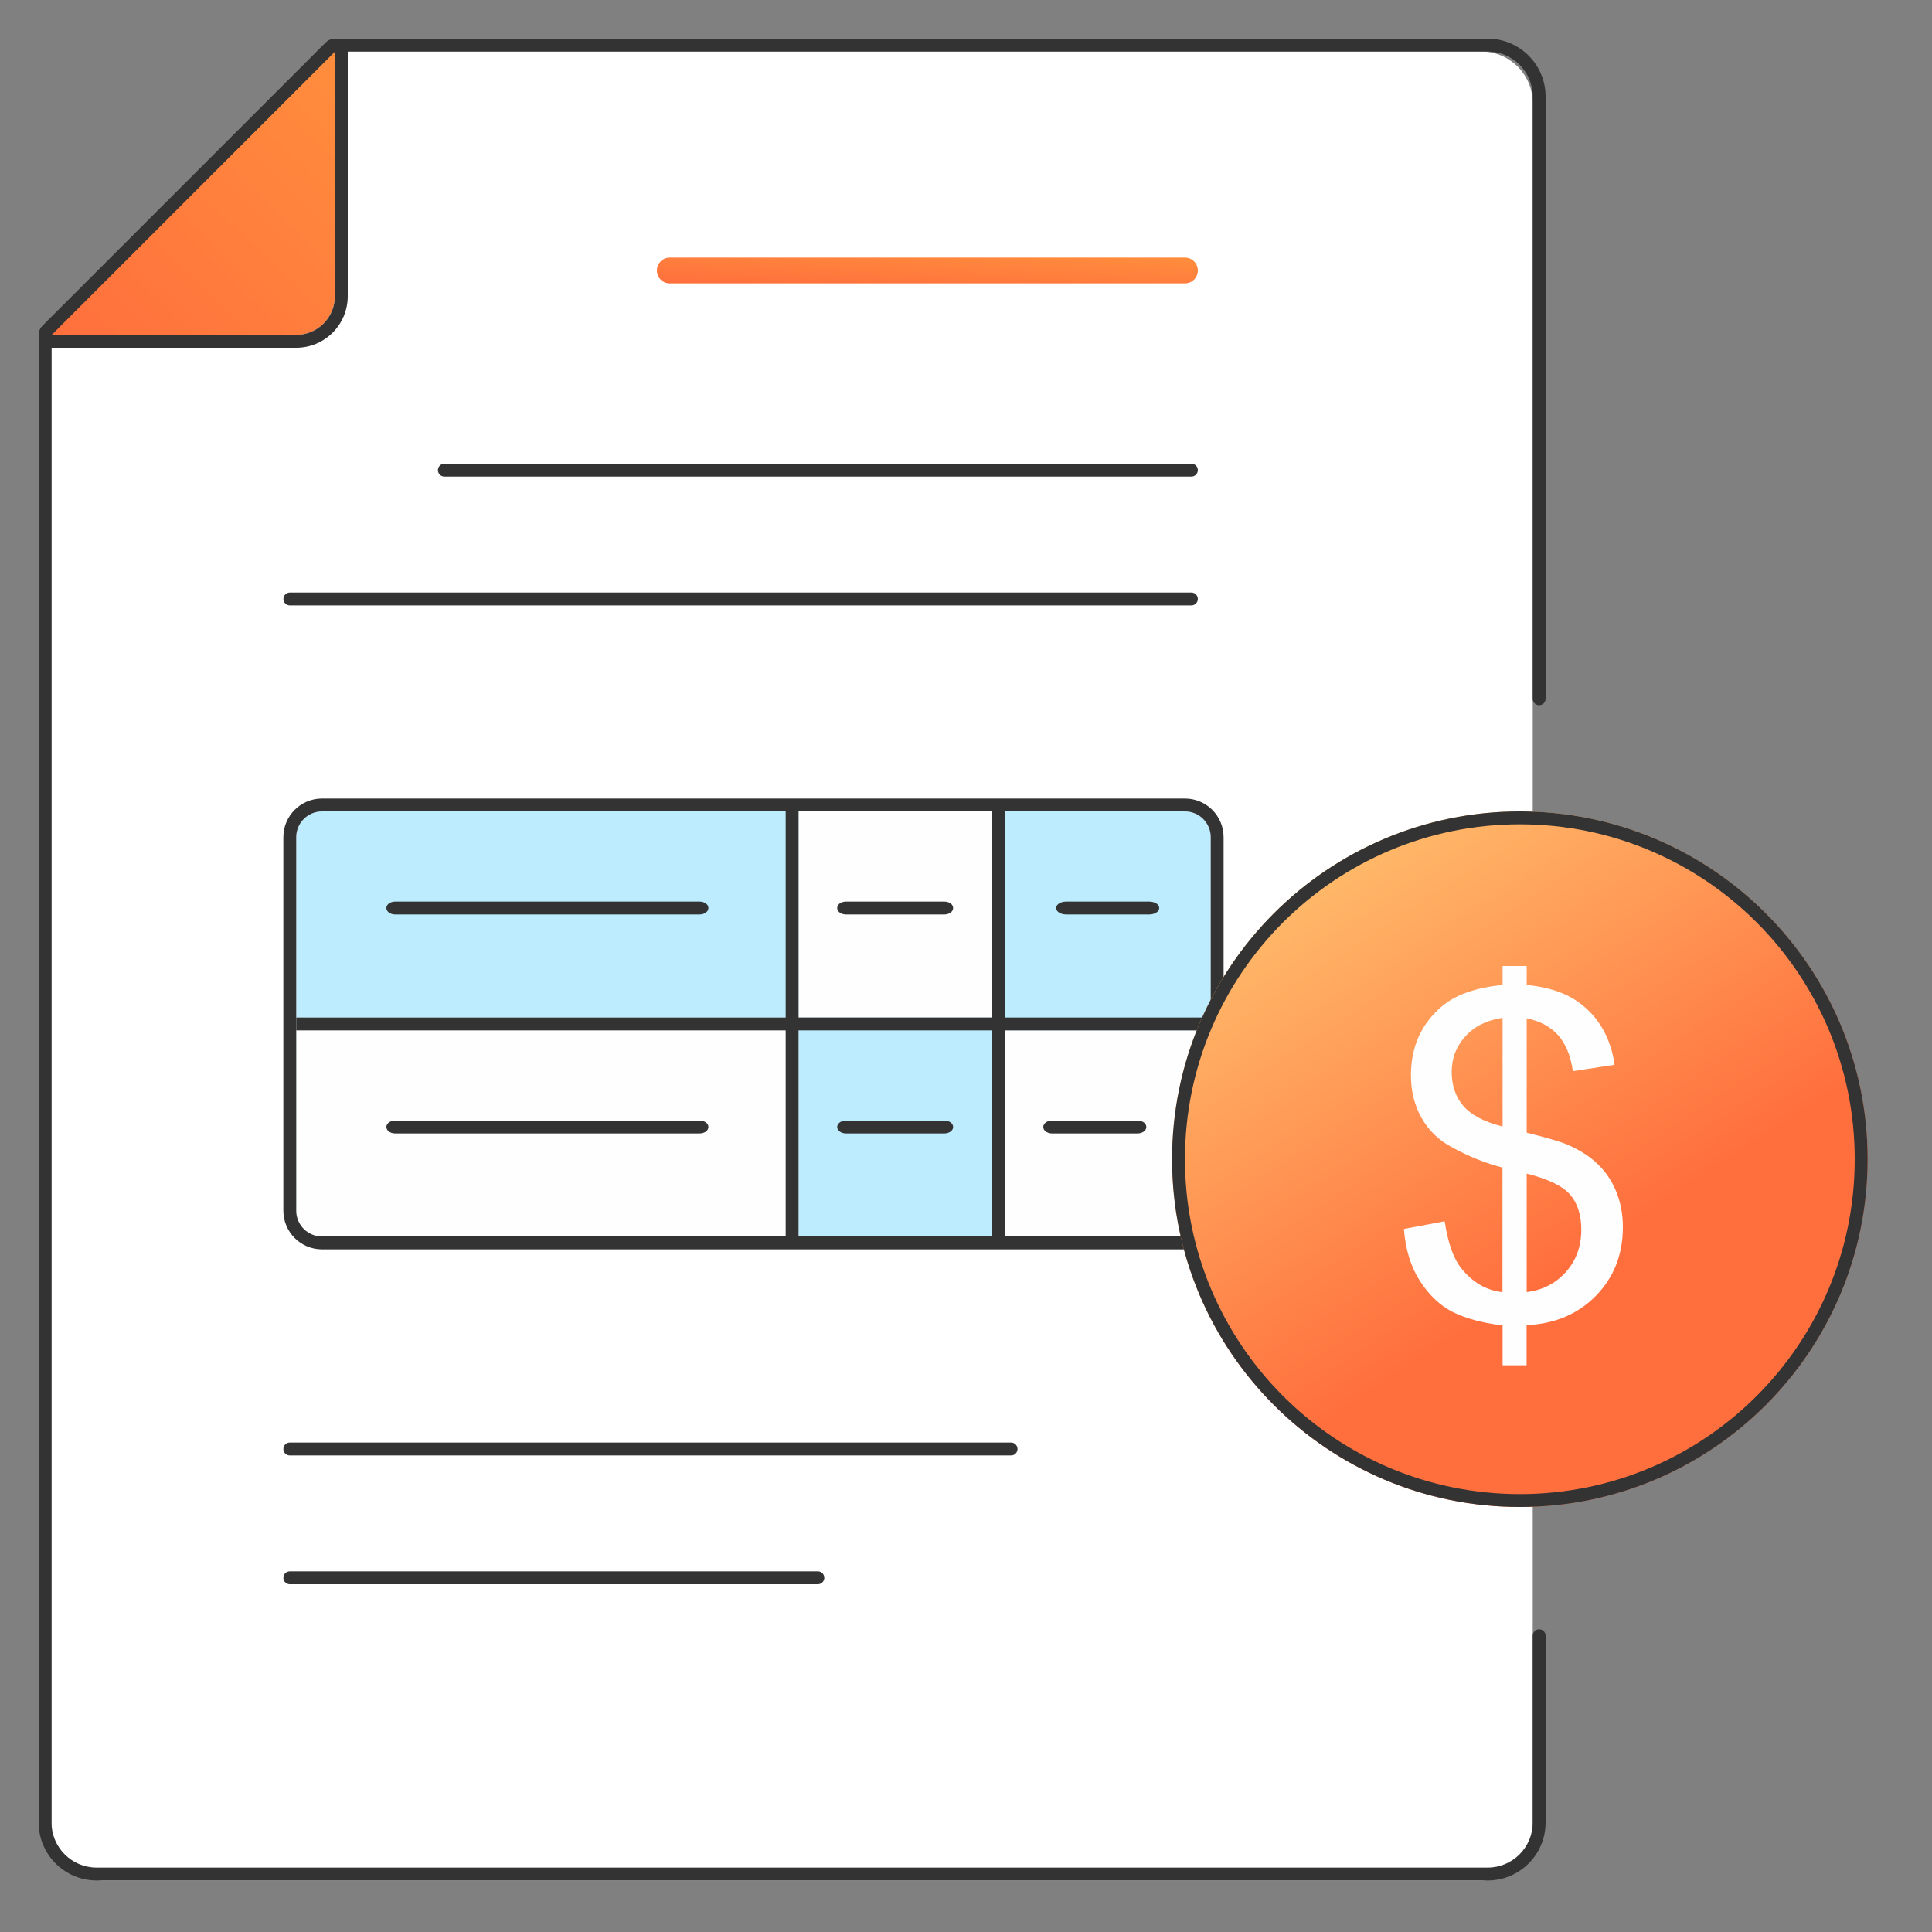 <svg width="150" height="150" viewBox="0 0 150 150" fill="none" xmlns="http://www.w3.org/2000/svg">
<rect x="0" y="0" width="150" height="150" fill="#808080" stroke="none"/>
<path fill-rule="evenodd" clip-rule="evenodd" d="M119 8C119 5.791 117.209 4 115 4H72.22H25.859C25.591 4 25.335 4.107 25.147 4.298L4.288 25.431C4.104 25.618 4 25.87 4 26.133V142C4 144.209 5.791 146 8 146H115C117.209 146 119 144.209 119 142V8Z" fill="white"/>
<path fill-rule="evenodd" clip-rule="evenodd" d="M120 7.5C120 5.015 117.985 3 115.5 3L26.414 3C26.016 3 25.635 3.158 25.354 3.439L3.439 25.354C3.158 25.635 3 26.016 3 26.414L3 141.5C3 143.985 5.015 146 7.5 146H115.5C117.985 146 120 143.985 120 141.5V127C120 126.724 119.776 126.5 119.5 126.5C119.224 126.5 119 126.724 119 127V141.5C119 143.433 117.433 145 115.5 145H7.5C5.567 145 4 143.433 4 141.5L4 26.414C4 26.282 4.053 26.154 4.146 26.061L26.061 4.146C26.154 4.053 26.282 4 26.414 4L115.5 4C117.433 4 119 5.567 119 7.5V54.25C119 54.526 119.224 54.75 119.5 54.75C119.776 54.75 120 54.526 120 54.25V7.5Z" fill="#333333"/>
<path fill-rule="evenodd" clip-rule="evenodd" d="M26 4L4 26H23C24.657 26 26 24.657 26 23V4Z" fill="url(#paint0_linear_125_8453)"/>
<path fill-rule="evenodd" clip-rule="evenodd" d="M26.383 3.076C26.009 2.921 25.579 3.007 25.293 3.293L3.293 25.293C3.007 25.579 2.921 26.009 3.076 26.383C3.231 26.756 3.596 27 4 27H23C25.209 27 27 25.209 27 23V4C27 3.596 26.756 3.231 26.383 3.076ZM26 4V23C26 24.657 24.657 26 23 26H4L26 4Z" fill="#333333"/>
<path fill-rule="evenodd" clip-rule="evenodd" d="M93 36.504C93 36.228 92.775 36.004 92.498 36.004H34.502C34.225 36.004 34 36.228 34 36.504C34 36.78 34.225 37.004 34.502 37.004H92.498C92.775 37.004 93 36.78 93 36.504Z" fill="#333333"/>
<path fill-rule="evenodd" clip-rule="evenodd" d="M93 46.504C93 46.228 92.776 46.004 92.5 46.004H22.504C22.228 46.004 22.004 46.228 22.004 46.504C22.004 46.78 22.228 47.004 22.504 47.004H92.5C92.776 47.004 93 46.78 93 46.504Z" fill="#333333"/>
<path fill-rule="evenodd" clip-rule="evenodd" d="M64 122.5C64 122.224 63.776 122 63.499 122H22.501C22.224 122 22 122.224 22 122.5C22 122.776 22.224 123 22.501 123H63.499C63.776 123 64 122.776 64 122.5Z" fill="#333333"/>
<path fill-rule="evenodd" clip-rule="evenodd" d="M79 112.5C79 112.224 78.777 112 78.502 112H22.497C22.223 112 22 112.224 22 112.5C22 112.776 22.223 113 22.497 113H78.502C78.777 113 79 112.776 79 112.5Z" fill="#333333"/>
<path fill-rule="evenodd" clip-rule="evenodd" d="M93 21C93 20.448 92.552 20 92 20H52C51.448 20 51 20.448 51 21C51 21.552 51.448 22 52 22H92C92.552 22 93 21.552 93 21Z" fill="url(#paint1_linear_125_8453)"/>
<path fill-rule="evenodd" clip-rule="evenodd" d="M23 94C23 95.105 23.895 96 25 96H92C93.105 96 94 95.105 94 94V65C94 63.895 93.105 63 92 63L25 63C23.896 63 23 63.895 23 65L23 94Z" fill="#BDECFF"/>
<path fill-rule="evenodd" clip-rule="evenodd" d="M62 96V79H23V94.297C23 95.231 23.735 95.99 24.639 95.99H62V96Z" fill="#FEFEFE"/>
<path fill-rule="evenodd" clip-rule="evenodd" d="M62 79H77V63H62V79Z" fill="#FEFEFE"/>
<path fill-rule="evenodd" clip-rule="evenodd" d="M78 96H92C93.105 96 94 95.105 94 94V80H78V96Z" fill="#FEFEFE"/>
<path d="M94 79H23V80H94V79Z" fill="#333333"/>
<path d="M62 63H61V96H62V63Z" fill="#333333"/>
<path d="M78 63H77V96H78V63Z" fill="#333333"/>
<path fill-rule="evenodd" clip-rule="evenodd" d="M90 70.498C90 70.372 89.93 70.251 89.809 70.167C89.668 70.065 89.457 70 89.215 70H82.785C82.543 70 82.332 70.065 82.191 70.167C82.07 70.256 82 70.372 82 70.498C82 70.623 82.07 70.744 82.191 70.828C82.332 70.935 82.543 71 82.785 71H89.215C89.457 71 89.668 70.935 89.809 70.828C89.93 70.744 90 70.628 90 70.498Z" fill="#333333"/>
<path fill-rule="evenodd" clip-rule="evenodd" d="M55 70.498C55 70.372 54.938 70.251 54.833 70.167C54.709 70.065 54.525 70 54.313 70H30.687C30.476 70 30.291 70.065 30.167 70.167C30.062 70.256 30 70.372 30 70.498C30 70.623 30.062 70.744 30.167 70.828C30.291 70.935 30.476 71 30.687 71H54.313C54.525 71 54.709 70.935 54.833 70.828C54.938 70.744 55 70.628 55 70.498Z" fill="#333333"/>
<path fill-rule="evenodd" clip-rule="evenodd" d="M74 70.498C74 70.372 73.938 70.251 73.833 70.167C73.709 70.065 73.525 70 73.313 70H65.687C65.475 70 65.291 70.065 65.167 70.167C65.062 70.256 65 70.372 65 70.498C65 70.623 65.062 70.744 65.167 70.828C65.291 70.935 65.475 71 65.687 71H73.313C73.525 71 73.709 70.935 73.833 70.828C73.938 70.744 74 70.628 74 70.498Z" fill="#333333"/>
<path fill-rule="evenodd" clip-rule="evenodd" d="M74 87.498C74 87.372 73.938 87.251 73.833 87.167C73.709 87.065 73.525 87 73.313 87H65.687C65.475 87 65.291 87.065 65.167 87.167C65.062 87.256 65 87.372 65 87.498C65 87.623 65.062 87.744 65.167 87.828C65.291 87.935 65.475 88 65.687 88H73.313C73.525 88 73.709 87.935 73.833 87.828C73.938 87.744 74 87.628 74 87.498Z" fill="#333333"/>
<path fill-rule="evenodd" clip-rule="evenodd" d="M89 87.498C89 87.372 88.938 87.251 88.833 87.167C88.709 87.065 88.525 87 88.313 87H81.687C81.475 87 81.291 87.065 81.167 87.167C81.062 87.256 81 87.372 81 87.498C81 87.623 81.062 87.744 81.167 87.828C81.291 87.935 81.475 88 81.687 88H88.313C88.525 88 88.709 87.935 88.833 87.828C88.938 87.744 89 87.628 89 87.498Z" fill="#333333"/>
<path fill-rule="evenodd" clip-rule="evenodd" d="M55 87.498C55 87.372 54.938 87.251 54.833 87.167C54.709 87.065 54.525 87 54.313 87H30.687C30.476 87 30.291 87.065 30.167 87.167C30.062 87.256 30 87.372 30 87.498C30 87.623 30.062 87.744 30.167 87.828C30.291 87.935 30.476 88 30.687 88H54.313C54.525 88 54.709 87.935 54.833 87.828C54.938 87.744 55 87.628 55 87.498Z" fill="#333333"/>
<path fill-rule="evenodd" clip-rule="evenodd" d="M92 97H25C23.343 97 22 95.657 22 94L22 65C22 63.343 23.344 62 25 62L92 62C93.657 62 95 63.343 95 65V94C95 95.657 93.657 97 92 97ZM25 96C23.895 96 23 95.105 23 94L23 65C23 63.895 23.896 63 25 63L92 63C93.105 63 94 63.895 94 65V94C94 95.105 93.105 96 92 96H25Z" fill="#333333"/>
<path fill-rule="evenodd" clip-rule="evenodd" d="M118 63C132.913 63 145 75.087 145 90C145 104.913 132.913 117 118 117C103.087 117 91 104.913 91 90C91 75.087 103.087 63 118 63Z" fill="url(#paint2_linear_125_8453)"/>
<path fill-rule="evenodd" clip-rule="evenodd" d="M144 90C144 75.64 132.36 64 118 64C103.64 64 92 75.64 92 90C92 104.36 103.64 116 118 116C132.36 116 144 104.36 144 90ZM145 90C145 75.087 132.913 63 118 63C103.087 63 91 75.087 91 90C91 104.913 103.087 117 118 117C132.913 117 145 104.913 145 90Z" fill="#333333"/>
<path fill-rule="evenodd" clip-rule="evenodd" d="M116.661 105.992V102.908C115.087 102.712 113.802 102.368 112.814 101.874C111.827 101.381 110.975 100.575 110.253 99.471C109.538 98.36 109.12 97.013 109 95.416L112.164 94.821C112.413 96.481 112.838 97.702 113.465 98.485C114.348 99.581 115.416 100.191 116.653 100.324V90.649C115.352 90.32 114.027 89.788 112.678 89.044C111.674 88.504 110.903 87.744 110.357 86.774C109.811 85.795 109.546 84.699 109.546 83.47C109.546 81.278 110.341 79.509 111.931 78.147C112.991 77.239 114.573 76.675 116.661 76.472V75H118.532V76.472C120.355 76.644 121.808 77.168 122.876 78.053C124.249 79.172 125.077 80.715 125.358 82.672L122.121 83.165C121.937 81.944 121.551 81.004 120.957 80.355C120.371 79.705 119.56 79.274 118.532 79.063V87.94C120.122 88.339 121.166 88.645 121.68 88.864C122.659 89.287 123.454 89.796 124.073 90.406C124.699 91.009 125.165 91.729 125.502 92.559C125.831 93.389 126 94.297 126 95.26C126 97.389 125.309 99.166 123.912 100.598C122.523 102.023 120.724 102.783 118.524 102.884V106H116.661V105.992ZM116.661 79.024C115.44 79.204 114.469 79.681 113.77 80.464C113.063 81.239 112.71 82.155 112.71 83.22C112.71 84.269 113.007 85.153 113.609 85.858C114.212 86.562 115.223 87.103 116.661 87.463V79.024V79.024ZM118.532 100.317C119.761 100.168 120.772 99.651 121.575 98.759C122.37 97.874 122.772 96.77 122.772 95.463C122.772 94.344 122.491 93.451 121.921 92.77C121.35 92.097 120.218 91.541 118.532 91.118V100.317Z" fill="#FEFEFE"/>
<defs>
<linearGradient id="paint0_linear_125_8453" x1="26" y1="3.141" x2="4" y2="26" gradientUnits="userSpaceOnUse">
<stop stop-color="#FF8E3D"/>
<stop offset="1" stop-color="#FF6F3D"/>
</linearGradient>
<linearGradient id="paint1_linear_125_8453" x1="93" y1="19.922" x2="92.817" y2="23.916" gradientUnits="userSpaceOnUse">
<stop stop-color="#FF8E3D"/>
<stop offset="1" stop-color="#FF6F3D"/>
</linearGradient>
<linearGradient id="paint2_linear_125_8453" x1="99.926" y1="62.109" x2="122.835" y2="97.461" gradientUnits="userSpaceOnUse">
<stop stop-color="#FFC671"/>
<stop offset="1" stop-color="#FF6F3D"/>
</linearGradient>
</defs>
</svg>
